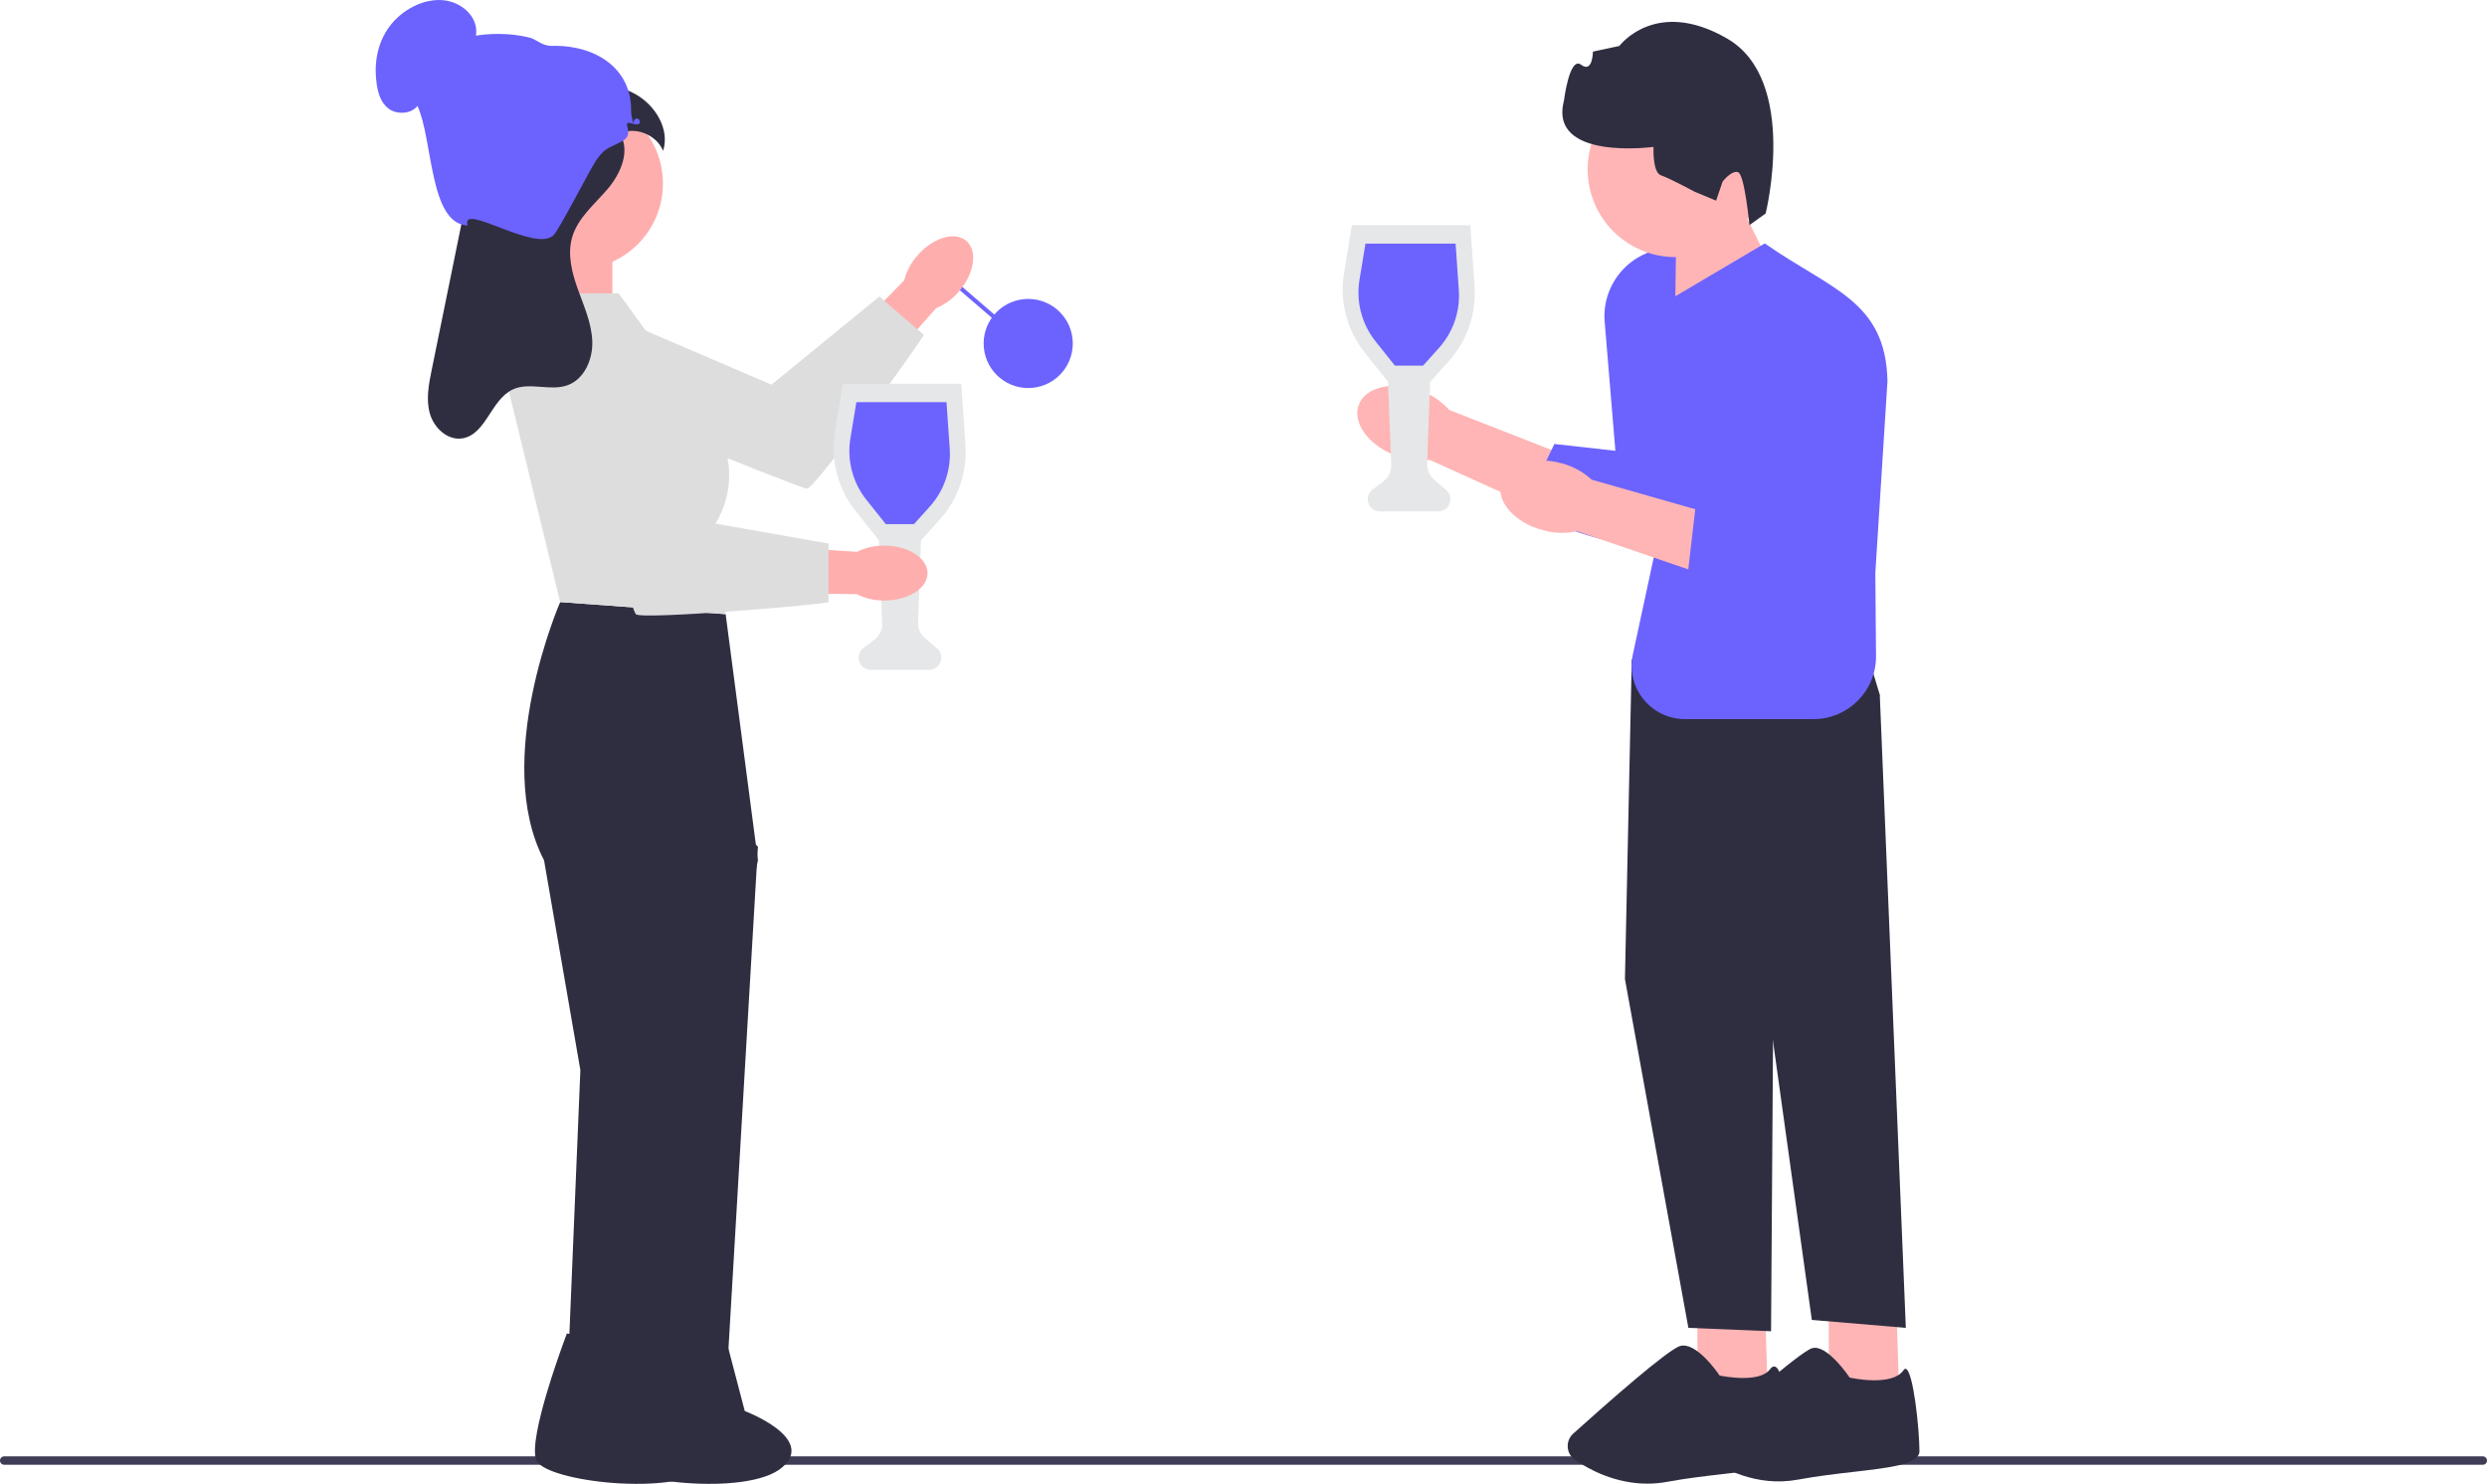 <svg xmlns="http://www.w3.org/2000/svg" width="702.199" height="419.034" viewBox="0 0 702.199 419.034" xmlns:xlink="http://www.w3.org/1999/xlink"><g><g><circle cx="290.316" cy="96.997" r="12.584" fill="#6c63ff"/><rect x="277.25" y="77.758" width="1.165" height="18.634" transform="translate(30.531 240.747) rotate(-49.258)" fill="#6c63ff"/></g><path d="m270.738,82.321c-1.733,2.057-3.932,3.669-6.415,4.701l-7.112,8.009-20.144,24.324-13.61,8.232-6.319-10.879,29.831-29.058,8.312-8.457c.667-2.606,1.948-5.015,3.736-7.023,4.403-5.088,10.598-6.938,13.835-4.136,3.237,2.803,2.291,9.199-2.115,14.287l-0.0 0Z" fill="#ffaeae"/><path d="m148.984,106.49l13.1-21.801,55.733,23.947,30.463-24.89,12.518,10.783c.432.372-30.719,43.518-32.931,43.467s-78.882-31.506-78.882-31.506h0Z" fill="#ddd"/></g><g><path d="m262.352,189.163h-16.486c-1.497,0-2.772-.917-3.25-2.336-.477-1.419-.015-2.92,1.178-3.824l3.113-2.361c1.432-1.086,2.245-2.806,2.175-4.603l-.916-23.455-6.594-8.268c-5.026-6.301-7.155-14.476-5.841-22.428l2.236-13.531h33.442l1.198,17.307c.53,7.656-2.108,15.319-7.237,21.027l-5.323,5.925-.837,23.171c-.061,1.684.637,3.279,1.915,4.376l3.459,2.971c1.099.944,1.485,2.433.981,3.792-.503,1.359-1.765,2.237-3.214,2.237Z" fill="#e6e7e8"/><path d="m241.798,113.564h25.446l.911,13.161c.413,5.971-1.611,11.855-5.612,16.307l-4.474,4.979h-7.963l-5.465-6.851c-3.904-4.895-5.551-11.216-4.53-17.393l1.686-10.202Z" fill="#6c63ff"/></g><path d="m0,412.452c0,.66.53,1.19,1.19,1.19h699.819c.66,0,1.19-.53,1.19-1.19,0-.66-.53-1.19-1.19-1.19H1.19c-.66,0-1.19.53-1.19,1.19Z" fill="#3f3d56"/><polygon points="516.362 366.023 516.362 392.246 536.189 392.885 535.363 366.023 516.362 366.023" fill="#ffb5b5"/><path d="m512.438,380.614c-.268,0-.53.034-.785.107-3.578,1.022-24.291,19.515-30.554,25.158-.774.697-1.185,1.693-1.128,2.731.056,1.034.571,1.974,1.411,2.579,4.75,3.421,14.481,8.832,26.287,6.646,5.431-1.006,10.912-1.639,15.747-2.197,10.352-1.195,18.529-2.139,18.529-5.804,0-6.218-1.71-22.605-3.856-23.294-.195-.059-.42.091-.68.455-3.284,4.596-14.562,2.15-15.04,2.045l-.126-.028-.071-.107c-.059-.088-5.581-8.291-9.734-8.291v0Z" fill="#2f2e41"/><polygon points="479.266 366.023 479.266 392.246 499.093 392.885 498.267 366.023 479.266 366.023" fill="#ffb5b5"/><polygon points="471.271 178.304 460.718 186.299 458.799 276.481 476.708 374.977 500.053 375.936 500.692 281.917 530.753 196.213 524.677 176.066 471.271 178.304" fill="#2f2e41"/><polygon points="520.519 193.654 530.753 196.213 538.108 374.977 511.565 372.738 493.976 246.42 520.519 193.654" fill="#2f2e41"/><path d="m465.11,418.975c-9.098,0-16.491-4.022-20.439-6.733-1.193-.819-1.931-2.12-2.026-3.568-.096-1.462.474-2.861,1.563-3.84,9.799-8.816,26.751-23.75,30.173-24.728,4.435-1.271,10.388,7.211,11.153,8.336,1.239.254,11.393,2.194,14.258-1.819.547-.764,1.059-.799,1.396-.691,3.062.981,4.301,20.692,4.301,23.903,0,4.235-8.009,5.159-19.094,6.439-4.826.557-10.295,1.189-15.705,2.19-1.917.355-3.782.512-5.58.512h0Z" fill="#2f2e41"/><g><path id="uuid-46ee5af5-9d9c-410b-bcbe-b186fda49c26-67" d="m394.041,128.636c-7.69-2.892-12.333-9.332-10.371-14.382,1.962-5.051,9.785-6.799,17.477-3.905,3.09,1.113,5.849,2.972,8.048,5.424l32.417,12.679-6.645,15.582-31.252-14.153c-3.301.383-6.618-.043-9.675-1.243h0Z" fill="#ffb5b5"/><path d="m471.696,70.053h0c11.674-.35,20.971,9.688,19.728,21.302l-6.085,56.871c-.664,6.207-6.741,10.333-12.755,8.66-21.678-5.11-23.973-4.283-42.52-13.194l8.809-18.315,17.226,1.919-3.022-36.396c-.913-11,7.586-20.516,18.618-20.846,0,0,0.0 0.0 0.0 0Z" fill="#6c63ff"/></g><polygon points="493.2 61.498 500.485 76.174 472.951 89.472 473.288 65.944 493.2 61.498" fill="#ffb5b5"/><circle cx="473.05" cy="47.825" r="24.775" fill="#ffb5b5"/><path d="m472.882,83.75l25.403-15.011h0l0.0 0c18.632,13.066,34.147,16.123,34.641,38.875l-3.434,54.271.201,23.373c.084,9.812-7.846,17.811-17.659,17.811h-36.275c-9.6,0-16.752-8.857-14.731-18.241l6.848-31.796-7.313-61.969,12.317-7.313 0-0v0Z" fill="#6c63ff"/><g><path id="uuid-d50d4eeb-0cfe-450a-93b8-828ab300afdb-68" d="m435.537,149.702c-7.929-2.151-13.161-8.122-11.686-13.336,1.475-5.214,9.097-7.696,17.029-5.543,3.181.815,6.104,2.405,8.526,4.637l33.472,9.552-5.139,16.141-32.452-11.13c-3.25.694-6.593.584-9.749-.321,0,0-0,0,0,0Z" fill="#ffb5b5"/><path d="m507.295,84.029l0-0c11.589-1.454,21.794,7.659,21.657,19.338l-.672,57.192c-.073,6.242-5.732,10.925-11.878,9.829-22.065-3.034-20.628-.682-39.936-7.797l2.417-20.79,18.306.69-6.455-35.946c-1.951-10.864,5.609-21.142,16.561-22.516v-0Z" fill="#6c63ff"/></g><path d="m498.527,60.29l-4.581,3.282s-1.348-14.303-3.208-14.937-4.369,2.662-4.369,2.662l-1.832,5.369-6.059-2.526s-7.016-3.779-9.496-4.625-2.104-8.032-2.104-8.032c0,0-29.768,4.076-25.296-13.085,0,0,1.54-12.625,4.836-10.116s3.341-3.705,3.341-3.705l7.469-1.604s10.249-13.805,30.465-2.061c20.216,11.744,10.833,49.377,10.833,49.377,0,0,0.0 0.0 0.0 0Z" fill="#2f2e41"/><rect x="153.535" y="68.664" width="19.37" height="37.601" fill="#ffaeae"/><path d="m204.884,173.439l-46.716-3.418s-19.37,44.437-4.558,72.922l10.255,59.249-4.055,97.52h21.218l32.971-156.769-9.115-69.504v0Z" fill="#2f2e41"/><polygon points="195.769 223.209 213.999 239.077 204.884 394.485 184.375 394.485 195.769 223.209" fill="#2f2e41"/><path d="m187.175,51.841c0,13.375-10.842,24.217-24.217,24.217s-24.217-10.842-24.217-24.217,10.842-24.217,24.217-24.217,24.217,10.842,24.217,24.217Z" fill="#ffaeae"/><path d="m160.058,376.569l25.016,3.952,4.702,17.945s20.312,7.643,10.525,15.95c-9.787,8.306-45.943,4.012-48.801-1.946s8.559-35.9,8.559-35.9h0Z" fill="#2f2e41"/><path d="m180.567,376.569l25.016,3.952,4.702,17.945s20.312,7.643,10.525,15.95c-9.787,8.306-45.943,4.012-48.801-1.946s8.559-35.9,8.559-35.9h0Z" fill="#2f2e41"/><path d="m249.676,169.585c-2.689.03-5.346-.585-7.748-1.792l-10.709-.161-31.576.613-15.119-4.939,4.118-11.888,41.485,3.637,11.833.778c2.41-1.196,5.071-1.797,7.76-1.753,6.729.016,12.174,3.502,12.163,7.783-.011,4.282-5.474,7.739-12.205,7.722l0-0Z" fill="#ffaeae"/><path d="m174.69,82.856h-23.973l-7.93,23.928,15.382,63.237,46.716,3.418-2.849-25.637h0c5.515-8.962,5.075-20.367-1.114-28.878l-26.231-36.068h0Z" fill="#ddd"/><path d="m151.901,93.111l25.067-4.303,18.231,57.856,38.74,6.836v16.521c0,.57-53.021,5.127-54.426,3.418s-27.612-80.328-27.612-80.328h0Z" fill="#ddd"/><path d="m175.051,37.8c2.975,4.826.232,11.183-3.433,15.509-3.665,4.326-8.39,8.123-10.027,13.551-1.467,4.867-.133,10.116,1.593,14.897s3.87,9.549,4.048,14.628c.178,5.08-2.226,10.69-7.011,12.405-4.91,1.76-10.715-1.006-15.445,1.194-6.16,2.865-7.556,12.786-14.272,13.815-4.133.633-7.963-2.95-9.119-6.969s-.325-8.308.51-12.405c2.288-11.225,4.576-22.451,6.863-33.676,1.904-9.34,3.807-18.68,5.711-28.021,1.137-5.577,2.485-11.542,6.676-15.392,5.121-4.705,12.841-4.817,19.789-4.535,6.384.259,13.026.696,18.584,3.848s9.64,9.852,7.717,15.945c-1.796-4.288-7.163-6.694-11.56-5.182" fill="#2f2e41"/><path d="m132.023,63.684c-2.08-6.84,18.96,7.677,24.191,2.803,1.785-1.663,10.517-19.122,12.469-21.732,2.539-3.394,3.278-2.802,7.125-4.988,3.848-2.186-1.105-6.055,2.875-4.832,3.981,1.223.936-3.882,0,0,.099-.882-.524-2.106-.499-3.633.195-11.851-9.862-18.668-22.415-18.349-2.511.064-4.452-1.808-5.819-2.205-3.479-1.011-9.564-1.674-15.571-.687C135.262,4.751,130.126.116,124.238.003s-11.786,3.591-14.9,8.379-3.756,10.433-2.944,15.595c.409,2.6,1.274,5.281,3.513,6.838s6.195,1.407,7.961-.904c4.418,9.552,3.292,33.298,14.154,33.773h0Z" fill="#6c63ff"/><g><path d="m406.092,144.401h-16.486c-1.497,0-2.772-.917-3.249-2.335-.477-1.419-.015-2.92,1.178-3.825l3.114-2.361c1.433-1.086,2.245-2.806,2.175-4.603l-.916-23.455-6.595-8.267c-5.026-6.301-7.155-14.476-5.841-22.429l2.235-13.531h33.442l1.198,17.307c.53,7.655-2.108,15.319-7.236,21.027l-5.324,5.924-.837,23.171c-.061,1.684.637,3.279,1.916,4.376l3.459,2.971c1.099.944,1.485,2.433.981,3.792-.504,1.359-1.765,2.237-3.215,2.237Z" fill="#e6e7e8"/><path d="m385.539,68.803h25.446l.911,13.161c.413,5.971-1.611,11.855-5.612,16.307l-4.474,4.979h-7.963l-5.465-6.851c-3.904-4.895-5.551-11.216-4.53-17.393l1.686-10.202Z" fill="#6c63ff"/></g></svg>